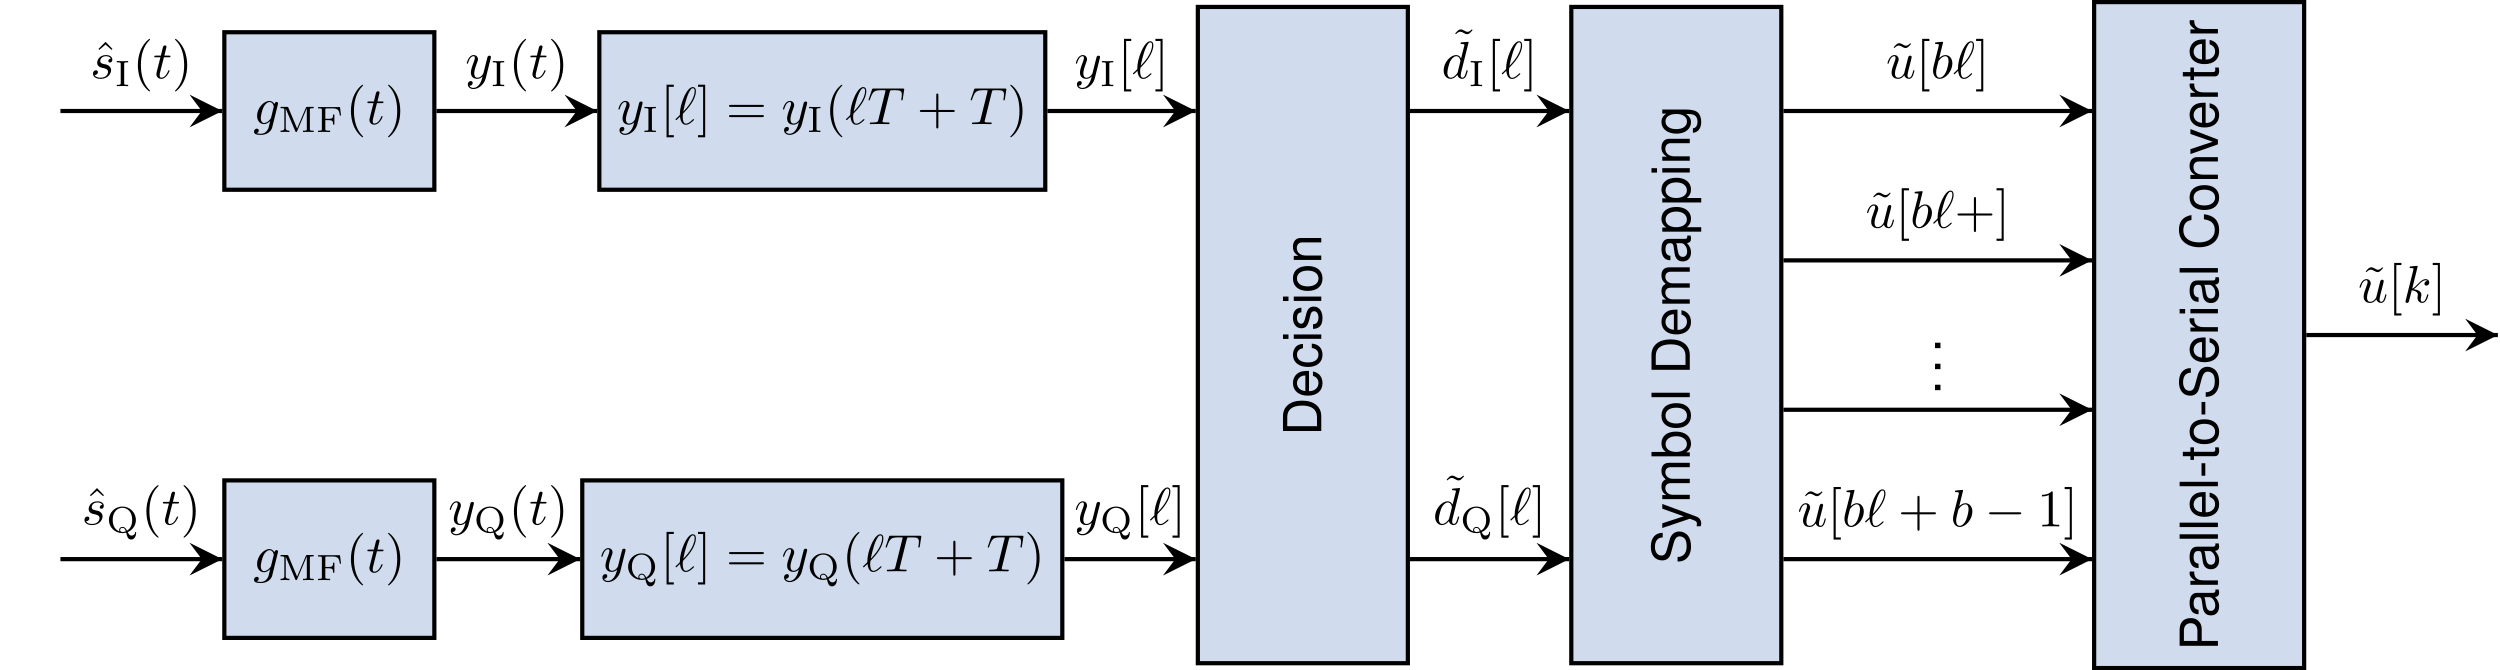 <?xml version="1.0" encoding="UTF-8"?>
<svg xmlns="http://www.w3.org/2000/svg" xmlns:xlink="http://www.w3.org/1999/xlink" width="474.404pt" height="127.167pt" viewBox="0 0 474.404 127.167" version="1.1">
<defs>
<g>
<symbol overflow="visible" id="glyph0-0">
<path style="stroke:none;" d=""/>
</symbol>
<symbol overflow="visible" id="glyph0-1">
<path style="stroke:none;" d="M -3.078 -1.828 L -3.078 -4.109 C -3.078 -4.688 -3.25 -5.141 -3.594 -5.516 C -4 -5.969 -4.469 -6.156 -5.141 -6.156 C -6.5 -6.156 -7.266 -5.344 -7.266 -3.906 L -7.266 -0.906 L 0 -0.906 L 0 -1.828 Z M -3.891 -1.828 L -6.453 -1.828 L -6.453 -3.766 C -6.453 -4.656 -5.969 -5.188 -5.172 -5.188 C -4.375 -5.188 -3.891 -4.656 -3.891 -3.766 Z M -3.891 -1.828 "/>
</symbol>
<symbol overflow="visible" id="glyph0-2">
<path style="stroke:none;" d="M -0.484 -5.328 C -0.469 -5.25 -0.469 -5.203 -0.469 -5.156 C -0.469 -4.859 -0.625 -4.703 -0.875 -4.703 L -3.953 -4.703 C -4.875 -4.703 -5.375 -4.031 -5.375 -2.734 C -5.375 -1.984 -5.156 -1.359 -4.766 -1 C -4.5 -0.766 -4.203 -0.672 -3.672 -0.641 L -3.672 -1.484 C -4.312 -1.562 -4.609 -1.938 -4.609 -2.719 C -4.609 -3.453 -4.328 -3.875 -3.828 -3.875 L -3.609 -3.875 C -3.266 -3.875 -3.109 -3.672 -3.031 -3.016 C -2.875 -1.828 -2.844 -1.656 -2.719 -1.328 C -2.469 -0.734 -2 -0.422 -1.312 -0.422 C -0.375 -0.422 0.234 -1.078 0.234 -2.141 C 0.234 -2.797 0 -3.312 -0.531 -3.906 C -0.016 -3.969 0.234 -4.234 0.234 -4.766 C 0.234 -4.938 0.203 -5.062 0.141 -5.328 Z M -1.641 -3.875 C -1.359 -3.875 -1.203 -3.797 -0.969 -3.547 C -0.656 -3.203 -0.5 -2.797 -0.5 -2.312 C -0.5 -1.672 -0.812 -1.281 -1.328 -1.281 C -1.891 -1.281 -2.156 -1.656 -2.297 -2.547 C -2.406 -3.422 -2.453 -3.594 -2.578 -3.875 Z M -1.641 -3.875 "/>
</symbol>
<symbol overflow="visible" id="glyph0-3">
<path style="stroke:none;" d="M -5.219 -0.688 L 0 -0.688 L 0 -1.531 L -2.719 -1.531 C -3.453 -1.531 -3.953 -1.719 -4.234 -2.109 C -4.422 -2.375 -4.484 -2.625 -4.5 -3.203 L -5.344 -3.203 C -5.359 -3.062 -5.375 -2.984 -5.375 -2.875 C -5.375 -2.344 -5.047 -1.938 -4.281 -1.453 L -5.219 -1.453 Z M -5.219 -0.688 "/>
</symbol>
<symbol overflow="visible" id="glyph0-4">
<path style="stroke:none;" d="M -7.266 -1.516 L -7.266 -0.672 L 0 -0.672 L 0 -1.516 Z M -7.266 -1.516 "/>
</symbol>
<symbol overflow="visible" id="glyph0-5">
<path style="stroke:none;" d="M -2.328 -5.109 C -3.125 -5.109 -3.609 -5.047 -4 -4.906 C -4.859 -4.562 -5.375 -3.766 -5.375 -2.797 C -5.375 -1.328 -4.25 -0.406 -2.547 -0.406 C -0.828 -0.406 0.234 -1.312 0.234 -2.766 C 0.234 -3.969 -0.453 -4.797 -1.578 -5 L -1.578 -4.172 C -0.891 -3.938 -0.531 -3.469 -0.531 -2.797 C -0.531 -2.266 -0.781 -1.828 -1.219 -1.547 C -1.516 -1.344 -1.812 -1.281 -2.328 -1.266 Z M -3.016 -1.281 C -3.984 -1.359 -4.609 -1.938 -4.609 -2.781 C -4.609 -3.594 -3.922 -4.234 -3.078 -4.234 C -3.047 -4.234 -3.031 -4.234 -3.016 -4.219 Z M -3.016 -1.281 "/>
</symbol>
<symbol overflow="visible" id="glyph0-6">
<path style="stroke:none;" d="M -3.109 -2.828 L -3.109 -0.453 L -2.391 -0.453 L -2.391 -2.828 Z M -3.109 -2.828 "/>
</symbol>
<symbol overflow="visible" id="glyph0-7">
<path style="stroke:none;" d="M -5.219 -2.531 L -5.219 -1.672 L -6.656 -1.672 L -6.656 -0.844 L -5.219 -0.844 L -5.219 -0.141 L -4.547 -0.141 L -4.547 -0.844 L -0.594 -0.844 C -0.062 -0.844 0.234 -1.203 0.234 -1.859 C 0.234 -2.047 0.203 -2.25 0.156 -2.531 L -0.531 -2.531 C -0.516 -2.422 -0.5 -2.297 -0.5 -2.141 C -0.5 -1.781 -0.594 -1.672 -0.969 -1.672 L -4.547 -1.672 L -4.547 -2.531 Z M -5.219 -2.531 "/>
</symbol>
<symbol overflow="visible" id="glyph0-8">
<path style="stroke:none;" d="M -5.375 -2.719 C -5.375 -1.25 -4.328 -0.359 -2.578 -0.359 C -0.812 -0.359 0.234 -1.234 0.234 -2.719 C 0.234 -4.188 -0.812 -5.078 -2.531 -5.078 C -4.344 -5.078 -5.375 -4.219 -5.375 -2.719 Z M -4.609 -2.719 C -4.609 -3.656 -3.844 -4.219 -2.547 -4.219 C -1.312 -4.219 -0.531 -3.641 -0.531 -2.719 C -0.531 -1.797 -1.312 -1.219 -2.578 -1.219 C -3.828 -1.219 -4.609 -1.797 -4.609 -2.719 Z M -4.609 -2.719 "/>
</symbol>
<symbol overflow="visible" id="glyph0-9">
<path style="stroke:none;" d="M -5.141 -5.938 C -6.562 -5.938 -7.391 -4.953 -7.391 -3.281 C -7.391 -1.688 -6.562 -0.703 -5.25 -0.703 C -4.359 -0.703 -3.812 -1.172 -3.562 -2.125 L -3.078 -3.922 C -2.844 -4.844 -2.469 -5.266 -1.906 -5.266 C -1.516 -5.266 -1.109 -5.047 -0.891 -4.75 C -0.703 -4.453 -0.594 -4 -0.594 -3.406 C -0.594 -2.625 -0.781 -2.078 -1.203 -1.734 C -1.516 -1.469 -1.859 -1.344 -2.312 -1.359 L -2.312 -0.484 C -1.641 -0.484 -1.203 -0.625 -0.812 -0.906 C -0.125 -1.406 0.234 -2.25 0.234 -3.344 C 0.234 -4.219 0.031 -4.922 -0.328 -5.391 C -0.719 -5.875 -1.359 -6.188 -2 -6.188 C -2.891 -6.188 -3.547 -5.625 -3.812 -4.641 L -4.312 -2.828 C -4.547 -1.938 -4.828 -1.625 -5.391 -1.625 C -6.125 -1.625 -6.609 -2.266 -6.609 -3.25 C -6.609 -4.406 -6.078 -5.047 -5.141 -5.062 Z M -5.141 -5.938 "/>
</symbol>
<symbol overflow="visible" id="glyph0-10">
<path style="stroke:none;" d="M -5.219 -1.5 L -5.219 -0.672 L 0 -0.672 L 0 -1.5 Z M -7.266 -1.5 L -7.266 -0.656 L -6.219 -0.656 L -6.219 -1.5 Z M -7.266 -1.5 "/>
</symbol>
<symbol overflow="visible" id="glyph0-11">
<path style="stroke:none;" d="M -5.016 -6.594 C -6.609 -6.312 -7.391 -5.391 -7.391 -3.797 C -7.391 -2.828 -7.078 -2.031 -6.484 -1.5 C -5.766 -0.844 -4.719 -0.484 -3.547 -0.484 C -2.359 -0.484 -1.328 -0.844 -0.625 -1.531 C -0.047 -2.094 0.234 -2.812 0.234 -3.766 C 0.234 -5.531 -0.734 -6.531 -2.656 -6.75 L -2.656 -5.797 C -2.156 -5.719 -1.812 -5.609 -1.531 -5.469 C -0.922 -5.156 -0.594 -4.547 -0.594 -3.766 C -0.594 -2.328 -1.75 -1.406 -3.562 -1.406 C -5.422 -1.406 -6.562 -2.281 -6.562 -3.688 C -6.562 -4.281 -6.391 -4.828 -6.109 -5.125 C -5.859 -5.391 -5.547 -5.547 -5.016 -5.656 Z M -5.016 -6.594 "/>
</symbol>
<symbol overflow="visible" id="glyph0-12">
<path style="stroke:none;" d="M -5.219 -0.703 L 0 -0.703 L 0 -1.531 L -2.875 -1.531 C -3.953 -1.531 -4.641 -2.094 -4.641 -2.953 C -4.641 -3.609 -4.25 -4.031 -3.625 -4.031 L 0 -4.031 L 0 -4.859 L -3.953 -4.859 C -4.812 -4.859 -5.375 -4.203 -5.375 -3.203 C -5.375 -2.422 -5.078 -1.922 -4.344 -1.469 L -5.219 -1.469 Z M -5.219 -0.703 "/>
</symbol>
<symbol overflow="visible" id="glyph0-13">
<path style="stroke:none;" d="M 0 -2.844 L -5.219 -4.844 L -5.219 -3.906 L -0.984 -2.438 L -5.219 -1.031 L -5.219 -0.094 L 0 -1.938 Z M 0 -2.844 "/>
</symbol>
<symbol overflow="visible" id="glyph0-14">
<path style="stroke:none;" d="M -5.219 -3.875 L -1.156 -2.422 L -5.219 -1.094 L -5.219 -0.203 L 0.016 -1.969 L 0.844 -1.641 C 1.219 -1.516 1.359 -1.328 1.359 -0.984 C 1.359 -0.859 1.328 -0.719 1.297 -0.531 L 2.047 -0.531 C 2.141 -0.703 2.172 -0.875 2.172 -1.094 C 2.172 -1.359 2.078 -1.656 1.922 -1.875 C 1.734 -2.141 1.516 -2.281 1.094 -2.438 L -5.219 -4.766 Z M -5.219 -3.875 "/>
</symbol>
<symbol overflow="visible" id="glyph0-15">
<path style="stroke:none;" d="M -5.219 -0.703 L 0 -0.703 L 0 -1.531 L -3.281 -1.531 C -4.031 -1.531 -4.641 -2.078 -4.641 -2.766 C -4.641 -3.375 -4.266 -3.734 -3.594 -3.734 L 0 -3.734 L 0 -4.562 L -3.281 -4.562 C -4.031 -4.562 -4.641 -5.109 -4.641 -5.797 C -4.641 -6.406 -4.25 -6.766 -3.594 -6.766 L 0 -6.766 L 0 -7.594 L -3.922 -7.594 C -4.859 -7.594 -5.375 -7.062 -5.375 -6.078 C -5.375 -5.391 -5.156 -4.969 -4.578 -4.469 C -5.141 -4.172 -5.375 -3.75 -5.375 -3.078 C -5.375 -2.375 -5.109 -1.906 -4.484 -1.469 L -5.219 -1.469 Z M -5.219 -0.703 "/>
</symbol>
<symbol overflow="visible" id="glyph0-16">
<path style="stroke:none;" d="M -7.266 -0.531 L 0 -0.531 L 0 -1.281 L -0.672 -1.281 C -0.062 -1.688 0.234 -2.219 0.234 -2.938 C 0.234 -4.312 -0.891 -5.219 -2.625 -5.219 C -4.328 -5.219 -5.375 -4.359 -5.375 -2.984 C -5.375 -2.266 -5.109 -1.75 -4.516 -1.359 L -7.266 -1.359 Z M -4.594 -2.828 C -4.594 -3.75 -3.781 -4.344 -2.547 -4.344 C -1.359 -4.344 -0.547 -3.734 -0.547 -2.828 C -0.547 -1.938 -1.344 -1.359 -2.578 -1.359 C -3.797 -1.359 -4.594 -1.938 -4.594 -2.828 Z M -4.594 -2.828 "/>
</symbol>
<symbol overflow="visible" id="glyph0-17">
<path style="stroke:none;" d="M 0 -0.891 L 0 -3.688 C 0 -5.516 -1.375 -6.656 -3.641 -6.656 C -5.891 -6.656 -7.266 -5.531 -7.266 -3.688 L -7.266 -0.891 Z M -0.812 -1.812 L -6.453 -1.812 L -6.453 -3.531 C -6.453 -4.969 -5.484 -5.719 -3.625 -5.719 C -1.797 -5.719 -0.812 -4.969 -0.812 -3.531 Z M -0.812 -1.812 "/>
</symbol>
<symbol overflow="visible" id="glyph0-18">
<path style="stroke:none;" d="M 2.172 -0.531 L 2.172 -1.375 L -0.547 -1.375 C -0.016 -1.812 0.234 -2.297 0.234 -2.984 C 0.234 -4.328 -0.859 -5.219 -2.516 -5.219 C -4.281 -5.219 -5.375 -4.359 -5.375 -2.969 C -5.375 -2.266 -5.047 -1.688 -4.438 -1.312 L -5.219 -1.312 L -5.219 -0.531 Z M -4.594 -2.828 C -4.594 -3.75 -3.781 -4.344 -2.547 -4.344 C -1.359 -4.344 -0.547 -3.734 -0.547 -2.828 C -0.547 -1.953 -1.344 -1.375 -2.578 -1.375 C -3.797 -1.375 -4.594 -1.953 -4.594 -2.828 Z M -4.594 -2.828 "/>
</symbol>
<symbol overflow="visible" id="glyph0-19">
<path style="stroke:none;" d="M -5.219 -4.109 L -4.469 -4.109 C -5.078 -3.688 -5.375 -3.188 -5.375 -2.516 C -5.375 -1.188 -4.219 -0.297 -2.516 -0.297 C -1.672 -0.297 -0.969 -0.516 -0.469 -0.953 C -0.031 -1.328 0.234 -1.891 0.234 -2.438 C 0.234 -3.094 -0.047 -3.562 -0.703 -4.031 L -0.438 -4.031 C 0.266 -4.031 0.703 -3.938 0.984 -3.734 C 1.297 -3.516 1.469 -3.078 1.469 -2.578 C 1.469 -2.188 1.375 -1.859 1.203 -1.625 C 1.047 -1.438 0.906 -1.359 0.594 -1.312 L 0.594 -0.453 C 1.578 -0.547 2.172 -1.312 2.172 -2.547 C 2.172 -3.312 1.922 -3.984 1.5 -4.328 C 1.031 -4.719 0.375 -4.875 -0.859 -4.875 L -5.219 -4.875 Z M -4.609 -2.609 C -4.609 -3.5 -3.844 -4.031 -2.547 -4.031 C -1.297 -4.031 -0.531 -3.484 -0.531 -2.609 C -0.531 -1.703 -1.312 -1.156 -2.578 -1.156 C -3.828 -1.156 -4.609 -1.719 -4.609 -2.609 Z M -4.609 -2.609 "/>
</symbol>
<symbol overflow="visible" id="glyph0-20">
<path style="stroke:none;" d="M -3.469 -4.688 C -3.984 -4.656 -4.312 -4.547 -4.594 -4.344 C -5.078 -3.984 -5.375 -3.359 -5.375 -2.625 C -5.375 -1.219 -4.25 -0.312 -2.516 -0.312 C -0.844 -0.312 0.234 -1.203 0.234 -2.625 C 0.234 -3.875 -0.516 -4.656 -1.797 -4.75 L -1.797 -3.922 C -0.953 -3.781 -0.531 -3.344 -0.531 -2.641 C -0.531 -1.719 -1.281 -1.172 -2.516 -1.172 C -3.828 -1.172 -4.609 -1.719 -4.609 -2.625 C -4.609 -3.312 -4.203 -3.766 -3.469 -3.859 Z M -3.469 -4.688 "/>
</symbol>
<symbol overflow="visible" id="glyph0-21">
<path style="stroke:none;" d="M -3.766 -4.359 C -4.797 -4.359 -5.375 -3.672 -5.375 -2.469 C -5.375 -1.25 -4.75 -0.469 -3.781 -0.469 C -2.953 -0.469 -2.578 -0.891 -2.266 -2.125 L -2.078 -2.906 C -1.938 -3.484 -1.734 -3.703 -1.359 -3.703 C -0.875 -3.703 -0.531 -3.219 -0.531 -2.5 C -0.531 -2.047 -0.672 -1.672 -0.891 -1.453 C -1.031 -1.328 -1.188 -1.266 -1.562 -1.219 L -1.562 -0.344 C -0.344 -0.375 0.234 -1.062 0.234 -2.422 C 0.234 -3.734 -0.422 -4.578 -1.422 -4.578 C -2.203 -4.578 -2.625 -4.141 -2.875 -3.094 L -3.078 -2.297 C -3.234 -1.625 -3.453 -1.328 -3.812 -1.328 C -4.297 -1.328 -4.609 -1.766 -4.609 -2.438 C -4.609 -3.109 -4.312 -3.469 -3.766 -3.484 Z M -3.766 -4.359 "/>
</symbol>
<symbol overflow="visible" id="glyph1-0">
<path style="stroke:none;" d=""/>
</symbol>
<symbol overflow="visible" id="glyph1-1">
<path style="stroke:none;" d="M 4.844 -3.797 C 4.891 -3.938 4.891 -3.953 4.891 -4.031 C 4.891 -4.203 4.75 -4.297 4.594 -4.297 C 4.5 -4.297 4.344 -4.234 4.25 -4.094 C 4.234 -4.031 4.141 -3.734 4.109 -3.547 C 4.031 -3.297 3.969 -3.016 3.906 -2.75 L 3.453 -0.953 C 3.422 -0.812 2.984 -0.109 2.328 -0.109 C 1.828 -0.109 1.719 -0.547 1.719 -0.922 C 1.719 -1.375 1.891 -2 2.219 -2.875 C 2.375 -3.281 2.422 -3.391 2.422 -3.594 C 2.422 -4.031 2.109 -4.406 1.609 -4.406 C 0.656 -4.406 0.297 -2.953 0.297 -2.875 C 0.297 -2.766 0.391 -2.766 0.406 -2.766 C 0.516 -2.766 0.516 -2.797 0.562 -2.953 C 0.844 -3.891 1.234 -4.188 1.578 -4.188 C 1.656 -4.188 1.828 -4.188 1.828 -3.875 C 1.828 -3.625 1.719 -3.359 1.656 -3.172 C 1.25 -2.109 1.078 -1.547 1.078 -1.078 C 1.078 -0.188 1.703 0.109 2.297 0.109 C 2.688 0.109 3.016 -0.062 3.297 -0.344 C 3.172 0.172 3.047 0.672 2.656 1.203 C 2.391 1.531 2.016 1.828 1.562 1.828 C 1.422 1.828 0.969 1.797 0.797 1.406 C 0.953 1.406 1.094 1.406 1.219 1.281 C 1.328 1.203 1.422 1.062 1.422 0.875 C 1.422 0.562 1.156 0.531 1.062 0.531 C 0.828 0.531 0.5 0.688 0.5 1.172 C 0.5 1.672 0.938 2.047 1.562 2.047 C 2.578 2.047 3.609 1.141 3.891 0.016 Z M 4.844 -3.797 "/>
</symbol>
<symbol overflow="visible" id="glyph1-2">
<path style="stroke:none;" d="M 0.156 -0.984 C 0.141 -0.953 0.109 -0.922 0.109 -0.891 C 0.109 -0.844 0.172 -0.75 0.234 -0.75 C 0.281 -0.75 0.312 -0.781 0.594 -1.062 C 0.672 -1.141 0.875 -1.328 0.953 -1.406 C 1.047 -0.625 1.328 0.125 2.062 0.125 C 2.469 0.125 2.812 -0.109 3.016 -0.266 C 3.156 -0.359 3.625 -0.75 3.625 -0.844 C 3.625 -0.875 3.594 -0.969 3.516 -0.969 C 3.484 -0.969 3.469 -0.953 3.375 -0.875 C 2.734 -0.25 2.375 -0.094 2.078 -0.094 C 1.641 -0.094 1.469 -0.625 1.469 -1.391 C 1.469 -1.453 1.5 -1.906 1.531 -1.969 C 1.547 -2 1.547 -2.016 1.75 -2.219 C 2.547 -3.016 3.969 -4.703 3.969 -6.25 C 3.969 -6.422 3.969 -7.031 3.375 -7.031 C 2.547 -7.031 1.812 -5.391 1.719 -5.156 C 1.234 -4.062 0.922 -2.906 0.922 -1.719 Z M 1.578 -2.375 C 1.594 -2.5 2.031 -4.703 2.594 -5.875 C 2.859 -6.406 3.078 -6.812 3.391 -6.812 C 3.734 -6.812 3.734 -6.453 3.734 -6.297 C 3.734 -4.625 2.047 -2.875 1.578 -2.375 Z M 1.578 -2.375 "/>
</symbol>
<symbol overflow="visible" id="glyph1-3">
<path style="stroke:none;" d="M 4.25 -6.047 C 4.328 -6.328 4.359 -6.391 4.484 -6.422 C 4.578 -6.438 4.906 -6.438 5.109 -6.438 C 6.125 -6.438 6.562 -6.406 6.562 -5.625 C 6.562 -5.469 6.531 -5.078 6.484 -4.828 C 6.484 -4.781 6.453 -4.672 6.453 -4.641 C 6.453 -4.578 6.484 -4.5 6.578 -4.5 C 6.688 -4.5 6.703 -4.578 6.734 -4.734 L 7 -6.469 C 7.016 -6.516 7.016 -6.609 7.016 -6.641 C 7.016 -6.75 6.922 -6.75 6.75 -6.75 L 1.219 -6.75 C 0.984 -6.75 0.969 -6.734 0.891 -6.547 L 0.297 -4.797 C 0.297 -4.781 0.234 -4.641 0.234 -4.609 C 0.234 -4.562 0.297 -4.5 0.359 -4.5 C 0.453 -4.5 0.469 -4.562 0.531 -4.719 C 1.062 -6.266 1.328 -6.438 2.797 -6.438 L 3.188 -6.438 C 3.469 -6.438 3.469 -6.406 3.469 -6.312 C 3.469 -6.266 3.438 -6.141 3.422 -6.109 L 2.094 -0.781 C 2 -0.422 1.969 -0.312 0.906 -0.312 C 0.547 -0.312 0.484 -0.312 0.484 -0.125 C 0.484 0 0.594 0 0.656 0 C 0.922 0 1.203 -0.016 1.469 -0.016 C 1.75 -0.016 2.047 -0.031 2.328 -0.031 C 2.609 -0.031 2.875 -0.016 3.156 -0.016 C 3.438 -0.016 3.734 0 4.016 0 C 4.109 0 4.234 0 4.234 -0.203 C 4.234 -0.312 4.156 -0.312 3.891 -0.312 C 3.656 -0.312 3.516 -0.312 3.266 -0.328 C 2.969 -0.359 2.891 -0.391 2.891 -0.547 C 2.891 -0.562 2.891 -0.609 2.938 -0.75 Z M 4.25 -6.047 "/>
</symbol>
<symbol overflow="visible" id="glyph1-4">
<path style="stroke:none;" d="M 4.688 -3.766 C 4.703 -3.812 4.719 -3.875 4.719 -3.938 C 4.719 -4.109 4.609 -4.203 4.438 -4.203 C 4.344 -4.203 4.062 -4.141 4.031 -3.781 C 3.844 -4.141 3.5 -4.406 3.094 -4.406 C 1.969 -4.406 0.734 -3.016 0.734 -1.578 C 0.734 -0.594 1.328 0 2.047 0 C 2.641 0 3.109 -0.469 3.203 -0.578 L 3.219 -0.562 C 3.016 0.312 2.891 0.734 2.891 0.75 C 2.844 0.844 2.516 1.828 1.453 1.828 C 1.266 1.828 0.938 1.812 0.656 1.719 C 0.953 1.641 1.062 1.375 1.062 1.203 C 1.062 1.047 0.953 0.859 0.688 0.859 C 0.469 0.859 0.156 1.031 0.156 1.438 C 0.156 1.844 0.516 2.047 1.469 2.047 C 2.719 2.047 3.438 1.266 3.594 0.672 Z M 3.406 -1.281 C 3.344 -1.016 3.109 -0.766 2.891 -0.578 C 2.688 -0.406 2.375 -0.219 2.078 -0.219 C 1.578 -0.219 1.438 -0.734 1.438 -1.141 C 1.438 -1.609 1.719 -2.797 2 -3.297 C 2.266 -3.781 2.688 -4.188 3.109 -4.188 C 3.766 -4.188 3.906 -3.375 3.906 -3.328 C 3.906 -3.281 3.891 -3.219 3.875 -3.188 Z M 3.406 -1.281 "/>
</symbol>
<symbol overflow="visible" id="glyph1-5">
<path style="stroke:none;" d="M 2.047 -3.984 L 2.984 -3.984 C 3.188 -3.984 3.297 -3.984 3.297 -4.188 C 3.297 -4.297 3.188 -4.297 3.016 -4.297 L 2.141 -4.297 C 2.5 -5.719 2.547 -5.906 2.547 -5.969 C 2.547 -6.141 2.422 -6.234 2.25 -6.234 C 2.219 -6.234 1.938 -6.234 1.859 -5.875 L 1.469 -4.297 L 0.531 -4.297 C 0.328 -4.297 0.234 -4.297 0.234 -4.109 C 0.234 -3.984 0.312 -3.984 0.516 -3.984 L 1.391 -3.984 C 0.672 -1.156 0.625 -0.984 0.625 -0.812 C 0.625 -0.266 1 0.109 1.547 0.109 C 2.562 0.109 3.125 -1.344 3.125 -1.422 C 3.125 -1.531 3.047 -1.531 3.016 -1.531 C 2.922 -1.531 2.906 -1.5 2.859 -1.391 C 2.438 -0.344 1.906 -0.109 1.562 -0.109 C 1.359 -0.109 1.25 -0.234 1.25 -0.562 C 1.25 -0.812 1.281 -0.875 1.312 -1.047 Z M 2.047 -3.984 "/>
</symbol>
<symbol overflow="visible" id="glyph1-6">
<path style="stroke:none;" d="M 3.891 -3.734 C 3.625 -3.719 3.422 -3.5 3.422 -3.281 C 3.422 -3.141 3.516 -2.984 3.734 -2.984 C 3.953 -2.984 4.188 -3.156 4.188 -3.547 C 4.188 -4 3.766 -4.406 3 -4.406 C 1.688 -4.406 1.312 -3.391 1.312 -2.953 C 1.312 -2.172 2.047 -2.031 2.344 -1.969 C 2.859 -1.859 3.375 -1.75 3.375 -1.203 C 3.375 -0.953 3.156 -0.109 1.953 -0.109 C 1.812 -0.109 1.047 -0.109 0.812 -0.641 C 1.203 -0.594 1.453 -0.891 1.453 -1.172 C 1.453 -1.391 1.281 -1.516 1.078 -1.516 C 0.812 -1.516 0.516 -1.312 0.516 -0.859 C 0.516 -0.297 1.094 0.109 1.938 0.109 C 3.562 0.109 3.953 -1.094 3.953 -1.547 C 3.953 -1.906 3.766 -2.156 3.641 -2.266 C 3.375 -2.547 3.078 -2.609 2.641 -2.688 C 2.281 -2.766 1.891 -2.844 1.891 -3.297 C 1.891 -3.578 2.125 -4.188 3 -4.188 C 3.25 -4.188 3.75 -4.109 3.891 -3.734 Z M 3.891 -3.734 "/>
</symbol>
<symbol overflow="visible" id="glyph1-7">
<path style="stroke:none;" d="M 5.141 -6.812 C 5.141 -6.812 5.141 -6.922 5.016 -6.922 C 4.859 -6.922 3.922 -6.828 3.75 -6.812 C 3.672 -6.797 3.609 -6.75 3.609 -6.625 C 3.609 -6.5 3.703 -6.5 3.844 -6.5 C 4.328 -6.5 4.344 -6.438 4.344 -6.328 L 4.312 -6.125 L 3.719 -3.766 C 3.531 -4.141 3.25 -4.406 2.797 -4.406 C 1.641 -4.406 0.406 -2.938 0.406 -1.484 C 0.406 -0.547 0.953 0.109 1.719 0.109 C 1.922 0.109 2.422 0.062 3.016 -0.641 C 3.094 -0.219 3.453 0.109 3.922 0.109 C 4.281 0.109 4.5 -0.125 4.672 -0.438 C 4.828 -0.797 4.969 -1.406 4.969 -1.422 C 4.969 -1.531 4.875 -1.531 4.844 -1.531 C 4.75 -1.531 4.734 -1.484 4.703 -1.344 C 4.531 -0.703 4.359 -0.109 3.953 -0.109 C 3.672 -0.109 3.656 -0.375 3.656 -0.562 C 3.656 -0.812 3.672 -0.875 3.703 -1.047 Z M 3.078 -1.188 C 3.016 -1 3.016 -0.984 2.875 -0.812 C 2.438 -0.266 2.031 -0.109 1.75 -0.109 C 1.25 -0.109 1.109 -0.656 1.109 -1.047 C 1.109 -1.547 1.422 -2.766 1.656 -3.234 C 1.969 -3.812 2.406 -4.188 2.812 -4.188 C 3.453 -4.188 3.594 -3.375 3.594 -3.312 C 3.594 -3.25 3.578 -3.188 3.562 -3.141 Z M 3.078 -1.188 "/>
</symbol>
<symbol overflow="visible" id="glyph1-8">
<path style="stroke:none;" d="M 3.484 -0.562 C 3.594 -0.156 3.953 0.109 4.375 0.109 C 4.719 0.109 4.953 -0.125 5.109 -0.438 C 5.281 -0.797 5.406 -1.406 5.406 -1.422 C 5.406 -1.531 5.328 -1.531 5.297 -1.531 C 5.188 -1.531 5.188 -1.484 5.156 -1.344 C 5.016 -0.781 4.828 -0.109 4.406 -0.109 C 4.203 -0.109 4.094 -0.234 4.094 -0.562 C 4.094 -0.781 4.219 -1.25 4.297 -1.609 L 4.578 -2.688 C 4.609 -2.828 4.703 -3.203 4.75 -3.359 C 4.797 -3.594 4.891 -3.969 4.891 -4.031 C 4.891 -4.203 4.75 -4.297 4.609 -4.297 C 4.562 -4.297 4.297 -4.281 4.219 -3.953 C 4.031 -3.219 3.594 -1.469 3.469 -0.953 C 3.453 -0.906 3.062 -0.109 2.328 -0.109 C 1.812 -0.109 1.719 -0.562 1.719 -0.922 C 1.719 -1.484 2 -2.266 2.25 -2.953 C 2.375 -3.266 2.422 -3.406 2.422 -3.594 C 2.422 -4.031 2.109 -4.406 1.609 -4.406 C 0.656 -4.406 0.297 -2.953 0.297 -2.875 C 0.297 -2.766 0.391 -2.766 0.406 -2.766 C 0.516 -2.766 0.516 -2.797 0.562 -2.953 C 0.812 -3.812 1.203 -4.188 1.578 -4.188 C 1.672 -4.188 1.828 -4.172 1.828 -3.859 C 1.828 -3.625 1.719 -3.328 1.656 -3.188 C 1.281 -2.188 1.078 -1.578 1.078 -1.094 C 1.078 -0.141 1.766 0.109 2.297 0.109 C 2.953 0.109 3.312 -0.344 3.484 -0.562 Z M 3.484 -0.562 "/>
</symbol>
<symbol overflow="visible" id="glyph1-9">
<path style="stroke:none;" d="M 2.375 -6.812 C 2.375 -6.812 2.375 -6.922 2.25 -6.922 C 2.031 -6.922 1.297 -6.844 1.031 -6.812 C 0.953 -6.812 0.844 -6.797 0.844 -6.625 C 0.844 -6.5 0.938 -6.5 1.094 -6.5 C 1.562 -6.5 1.578 -6.438 1.578 -6.328 C 1.578 -6.266 1.5 -5.922 1.453 -5.719 L 0.625 -2.469 C 0.516 -1.969 0.469 -1.797 0.469 -1.453 C 0.469 -0.516 1 0.109 1.734 0.109 C 2.906 0.109 4.141 -1.375 4.141 -2.812 C 4.141 -3.719 3.609 -4.406 2.812 -4.406 C 2.359 -4.406 1.938 -4.109 1.641 -3.812 Z M 1.453 -3.047 C 1.5 -3.266 1.5 -3.281 1.594 -3.391 C 2.078 -4.031 2.531 -4.188 2.797 -4.188 C 3.156 -4.188 3.422 -3.891 3.422 -3.25 C 3.422 -2.656 3.094 -1.516 2.906 -1.141 C 2.578 -0.469 2.125 -0.109 1.734 -0.109 C 1.391 -0.109 1.062 -0.375 1.062 -1.109 C 1.062 -1.312 1.062 -1.5 1.219 -2.125 Z M 1.453 -3.047 "/>
</symbol>
<symbol overflow="visible" id="glyph1-10">
<path style="stroke:none;" d="M 2.859 -6.812 C 2.859 -6.812 2.859 -6.922 2.734 -6.922 C 2.5 -6.922 1.781 -6.844 1.516 -6.812 C 1.438 -6.812 1.328 -6.797 1.328 -6.625 C 1.328 -6.5 1.422 -6.5 1.562 -6.5 C 2.047 -6.5 2.062 -6.438 2.062 -6.328 L 2.031 -6.125 L 0.594 -0.391 C 0.547 -0.25 0.547 -0.234 0.547 -0.172 C 0.547 0.062 0.75 0.109 0.844 0.109 C 0.969 0.109 1.109 0.016 1.172 -0.094 C 1.219 -0.188 1.672 -2.031 1.734 -2.281 C 2.078 -2.25 2.891 -2.094 2.891 -1.438 C 2.891 -1.359 2.891 -1.328 2.859 -1.219 C 2.844 -1.109 2.828 -0.984 2.828 -0.875 C 2.828 -0.297 3.219 0.109 3.734 0.109 C 4.031 0.109 4.312 -0.047 4.531 -0.422 C 4.781 -0.859 4.891 -1.406 4.891 -1.422 C 4.891 -1.531 4.797 -1.531 4.766 -1.531 C 4.672 -1.531 4.656 -1.484 4.625 -1.344 C 4.422 -0.625 4.203 -0.109 3.766 -0.109 C 3.562 -0.109 3.438 -0.219 3.438 -0.578 C 3.438 -0.75 3.484 -0.984 3.516 -1.141 C 3.562 -1.312 3.562 -1.344 3.562 -1.453 C 3.562 -2.094 2.938 -2.375 2.078 -2.5 C 2.391 -2.672 2.719 -2.984 2.938 -3.234 C 3.422 -3.766 3.875 -4.188 4.359 -4.188 C 4.422 -4.188 4.438 -4.188 4.453 -4.172 C 4.578 -4.156 4.578 -4.156 4.672 -4.094 C 4.688 -4.094 4.688 -4.078 4.703 -4.062 C 4.234 -4.031 4.141 -3.641 4.141 -3.516 C 4.141 -3.359 4.25 -3.172 4.516 -3.172 C 4.781 -3.172 5.062 -3.391 5.062 -3.781 C 5.062 -4.078 4.828 -4.406 4.391 -4.406 C 4.109 -4.406 3.656 -4.328 2.938 -3.531 C 2.594 -3.156 2.203 -2.75 1.828 -2.609 Z M 2.859 -6.812 "/>
</symbol>
<symbol overflow="visible" id="glyph2-0">
<path style="stroke:none;" d=""/>
</symbol>
<symbol overflow="visible" id="glyph2-1">
<path style="stroke:none;" d="M 1.766 -4.188 C 1.766 -4.422 1.766 -4.516 2.344 -4.516 L 2.516 -4.516 L 2.516 -4.766 C 2.469 -4.766 1.719 -4.734 1.438 -4.734 C 1.156 -4.734 0.391 -4.766 0.359 -4.766 L 0.359 -4.516 L 0.531 -4.516 C 1.109 -4.516 1.109 -4.422 1.109 -4.188 L 1.109 -0.578 C 1.109 -0.328 1.109 -0.25 0.531 -0.25 L 0.359 -0.25 L 0.359 0 C 0.406 0 1.156 -0.031 1.438 -0.031 C 1.719 -0.031 2.484 0 2.516 0 L 2.516 -0.25 L 2.344 -0.25 C 1.766 -0.25 1.766 -0.328 1.766 -0.578 Z M 1.766 -4.188 "/>
</symbol>
<symbol overflow="visible" id="glyph2-2">
<path style="stroke:none;" d="M 4.062 -0.062 C 4.938 -0.406 5.609 -1.297 5.609 -2.359 C 5.609 -3.75 4.469 -4.906 3.047 -4.906 C 1.625 -4.906 0.484 -3.75 0.484 -2.359 C 0.484 -0.984 1.625 0.141 3.047 0.141 C 3.141 0.141 3.422 0.141 3.766 0.047 C 3.922 0.734 4.062 1.359 4.719 1.359 C 5.453 1.359 5.656 0.484 5.656 0.062 C 5.656 0 5.656 -0.094 5.562 -0.094 C 5.484 -0.094 5.469 -0.016 5.469 0.031 C 5.422 0.453 5.047 0.609 4.781 0.609 C 4.406 0.609 4.234 0.328 4.062 -0.062 Z M 2.5 -0.188 C 1.875 -0.391 1.203 -1.031 1.203 -2.359 C 1.203 -4 2.188 -4.672 3.047 -4.672 C 3.906 -4.672 4.906 -4 4.906 -2.359 C 4.906 -1.125 4.328 -0.562 3.922 -0.328 C 3.75 -0.672 3.516 -1.047 3.062 -1.047 C 2.703 -1.047 2.422 -0.781 2.422 -0.453 C 2.422 -0.359 2.453 -0.266 2.5 -0.188 Z M 3.688 -0.203 C 3.578 -0.156 3.328 -0.078 3.047 -0.078 C 2.688 -0.078 2.609 -0.359 2.609 -0.469 C 2.609 -0.672 2.797 -0.859 3.062 -0.859 C 3.422 -0.859 3.578 -0.594 3.688 -0.203 Z M 3.688 -0.203 "/>
</symbol>
<symbol overflow="visible" id="glyph2-3">
<path style="stroke:none;" d="M 1.922 -4.609 C 1.859 -4.766 1.797 -4.766 1.656 -4.766 L 0.438 -4.766 L 0.438 -4.516 L 0.594 -4.516 C 1.141 -4.516 1.156 -4.438 1.156 -4.188 L 1.156 -0.75 C 1.156 -0.562 1.156 -0.25 0.438 -0.25 L 0.438 0 C 0.719 -0.016 1 -0.031 1.281 -0.031 C 1.562 -0.031 1.844 -0.016 2.125 0 L 2.125 -0.25 C 1.422 -0.25 1.422 -0.562 1.422 -0.75 L 1.422 -4.438 L 3.234 -0.156 C 3.266 -0.078 3.297 0 3.406 0 C 3.453 0 3.516 -0.016 3.578 -0.141 L 5.422 -4.5 L 5.422 -0.562 C 5.422 -0.328 5.406 -0.25 4.875 -0.25 L 4.703 -0.25 L 4.703 0 C 5.031 -0.016 5.422 -0.031 5.719 -0.031 C 6 -0.031 6.391 -0.016 6.719 0 L 6.719 -0.25 L 6.562 -0.25 C 6.016 -0.25 6 -0.328 6 -0.562 L 6 -4.188 C 6 -4.438 6.016 -4.516 6.562 -4.516 L 6.719 -4.516 L 6.719 -4.766 L 5.516 -4.766 C 5.375 -4.766 5.312 -4.766 5.25 -4.625 L 3.578 -0.672 Z M 1.922 -4.609 "/>
</symbol>
<symbol overflow="visible" id="glyph2-4">
<path style="stroke:none;" d="M 4.547 -4.734 L 0.391 -4.734 L 0.391 -4.484 L 0.562 -4.484 C 1.094 -4.484 1.109 -4.406 1.109 -4.172 L 1.109 -0.562 C 1.109 -0.328 1.094 -0.25 0.562 -0.25 L 0.391 -0.25 L 0.391 0 C 0.391 0 1.188 -0.031 1.453 -0.031 C 1.734 -0.031 2.562 0 2.672 0 L 2.672 -0.25 L 2.422 -0.25 C 1.766 -0.25 1.766 -0.344 1.766 -0.578 L 1.766 -2.25 L 2.453 -2.25 C 3.141 -2.25 3.234 -2.031 3.234 -1.422 L 3.484 -1.422 L 3.484 -3.312 L 3.234 -3.312 C 3.234 -2.703 3.141 -2.5 2.453 -2.5 L 1.766 -2.5 L 1.766 -4.203 C 1.766 -4.422 1.781 -4.484 2.109 -4.484 L 3.078 -4.484 C 4.203 -4.484 4.391 -4.109 4.516 -3.125 L 4.75 -3.125 Z M 4.547 -4.734 "/>
</symbol>
<symbol overflow="visible" id="glyph3-0">
<path style="stroke:none;" d=""/>
</symbol>
<symbol overflow="visible" id="glyph3-1">
<path style="stroke:none;" d="M 2.547 2.5 L 2.547 2.094 L 1.578 2.094 L 1.578 -7.078 L 2.547 -7.078 L 2.547 -7.484 L 1.172 -7.484 L 1.172 2.5 Z M 2.547 2.5 "/>
</symbol>
<symbol overflow="visible" id="glyph3-2">
<path style="stroke:none;" d="M 1.578 -7.484 L 0.219 -7.484 L 0.219 -7.078 L 1.188 -7.078 L 1.188 2.094 L 0.219 2.094 L 0.219 2.5 L 1.578 2.5 Z M 1.578 -7.484 "/>
</symbol>
<symbol overflow="visible" id="glyph3-3">
<path style="stroke:none;" d="M 6.844 -3.266 C 7 -3.266 7.188 -3.266 7.188 -3.453 C 7.188 -3.656 7 -3.656 6.859 -3.656 L 0.891 -3.656 C 0.75 -3.656 0.562 -3.656 0.562 -3.453 C 0.562 -3.266 0.75 -3.266 0.891 -3.266 Z M 6.859 -1.328 C 7 -1.328 7.188 -1.328 7.188 -1.531 C 7.188 -1.719 7 -1.719 6.844 -1.719 L 0.891 -1.719 C 0.75 -1.719 0.562 -1.719 0.562 -1.531 C 0.562 -1.328 0.75 -1.328 0.891 -1.328 Z M 6.859 -1.328 "/>
</symbol>
<symbol overflow="visible" id="glyph3-4">
<path style="stroke:none;" d="M 3.297 2.391 C 3.297 2.359 3.297 2.344 3.125 2.172 C 1.891 0.922 1.562 -0.969 1.562 -2.5 C 1.562 -4.234 1.938 -5.969 3.172 -7.203 C 3.297 -7.328 3.297 -7.344 3.297 -7.375 C 3.297 -7.453 3.266 -7.484 3.203 -7.484 C 3.094 -7.484 2.203 -6.797 1.609 -5.531 C 1.109 -4.438 0.984 -3.328 0.984 -2.5 C 0.984 -1.719 1.094 -0.516 1.641 0.625 C 2.25 1.844 3.094 2.5 3.203 2.5 C 3.266 2.5 3.297 2.469 3.297 2.391 Z M 3.297 2.391 "/>
</symbol>
<symbol overflow="visible" id="glyph3-5">
<path style="stroke:none;" d="M 4.078 -2.297 L 6.859 -2.297 C 7 -2.297 7.188 -2.297 7.188 -2.5 C 7.188 -2.688 7 -2.688 6.859 -2.688 L 4.078 -2.688 L 4.078 -5.484 C 4.078 -5.625 4.078 -5.812 3.875 -5.812 C 3.672 -5.812 3.672 -5.625 3.672 -5.484 L 3.672 -2.688 L 0.891 -2.688 C 0.75 -2.688 0.562 -2.688 0.562 -2.5 C 0.562 -2.297 0.75 -2.297 0.891 -2.297 L 3.672 -2.297 L 3.672 0.5 C 3.672 0.641 3.672 0.828 3.875 0.828 C 4.078 0.828 4.078 0.641 4.078 0.5 Z M 4.078 -2.297 "/>
</symbol>
<symbol overflow="visible" id="glyph3-6">
<path style="stroke:none;" d="M 2.875 -2.5 C 2.875 -3.266 2.766 -4.469 2.219 -5.609 C 1.625 -6.828 0.766 -7.484 0.672 -7.484 C 0.609 -7.484 0.562 -7.438 0.562 -7.375 C 0.562 -7.344 0.562 -7.328 0.75 -7.141 C 1.734 -6.156 2.297 -4.578 2.297 -2.5 C 2.297 -0.781 1.938 0.969 0.703 2.219 C 0.562 2.344 0.562 2.359 0.562 2.391 C 0.562 2.453 0.609 2.5 0.672 2.5 C 0.766 2.5 1.672 1.812 2.25 0.547 C 2.766 -0.547 2.875 -1.656 2.875 -2.5 Z M 2.875 -2.5 "/>
</symbol>
<symbol overflow="visible" id="glyph3-7">
<path style="stroke:none;" d="M 2.5 -6.922 L 1.156 -5.562 L 1.328 -5.391 L 2.5 -6.406 L 3.641 -5.391 L 3.812 -5.562 Z M 2.5 -6.922 "/>
</symbol>
<symbol overflow="visible" id="glyph3-8">
<path style="stroke:none;" d="M 4.141 -6.516 L 3.984 -6.656 C 3.984 -6.656 3.609 -6.188 3.172 -6.188 C 2.938 -6.188 2.688 -6.328 2.516 -6.438 C 2.25 -6.594 2.078 -6.656 1.906 -6.656 C 1.531 -6.656 1.328 -6.438 0.828 -5.875 L 0.984 -5.734 C 0.984 -5.734 1.359 -6.203 1.797 -6.203 C 2.031 -6.203 2.281 -6.062 2.453 -5.969 C 2.719 -5.797 2.906 -5.734 3.078 -5.734 C 3.453 -5.734 3.641 -5.953 4.141 -6.516 Z M 4.141 -6.516 "/>
</symbol>
<symbol overflow="visible" id="glyph3-9">
<path style="stroke:none;" d="M 2.938 -6.375 C 2.938 -6.625 2.938 -6.641 2.703 -6.641 C 2.078 -6 1.203 -6 0.891 -6 L 0.891 -5.688 C 1.094 -5.688 1.672 -5.688 2.188 -5.953 L 2.188 -0.781 C 2.188 -0.422 2.156 -0.312 1.266 -0.312 L 0.953 -0.312 L 0.953 0 C 1.297 -0.031 2.156 -0.031 2.562 -0.031 C 2.953 -0.031 3.828 -0.031 4.172 0 L 4.172 -0.312 L 3.859 -0.312 C 2.953 -0.312 2.938 -0.422 2.938 -0.781 Z M 2.938 -6.375 "/>
</symbol>
<symbol overflow="visible" id="glyph4-0">
<path style="stroke:none;" d=""/>
</symbol>
<symbol overflow="visible" id="glyph4-1">
<path style="stroke:none;" d="M 1.906 -1.031 L 0.875 -1.031 L 0.875 0 L 1.906 0 Z M 1.906 -1.031 "/>
</symbol>
<symbol overflow="visible" id="glyph5-0">
<path style="stroke:none;" d=""/>
</symbol>
<symbol overflow="visible" id="glyph5-1">
<path style="stroke:none;" d="M 6.562 -2.297 C 6.734 -2.297 6.922 -2.297 6.922 -2.5 C 6.922 -2.688 6.734 -2.688 6.562 -2.688 L 1.172 -2.688 C 1 -2.688 0.828 -2.688 0.828 -2.5 C 0.828 -2.297 1 -2.297 1.172 -2.297 Z M 6.562 -2.297 "/>
</symbol>
</g>
<clipPath id="clip1">
  <path d="M 396 0 L 438 0 L 438 127.168 L 396 127.168 Z M 396 0 "/>
</clipPath>
<clipPath id="clip2">
  <path d="M 437 63 L 474.402 63 L 474.402 64 L 437 64 Z M 437 63 "/>
</clipPath>
<clipPath id="clip3">
  <path d="M 467 60 L 474.402 60 L 474.402 67 L 467 67 Z M 467 60 "/>
</clipPath>
</defs>
<g id="surface1">
<path style=" stroke:none;fill-rule:nonzero;fill:rgb(81.339%,86.04%,92.619%);fill-opacity:1;" d="M 397.387 126.77 L 437.238 126.77 L 437.238 0.398 L 397.387 0.398 Z M 397.387 126.77 "/>
<g clip-path="url(#clip1)" clip-rule="nonzero">
<path style="fill:none;stroke-width:0.797;stroke-linecap:butt;stroke-linejoin:miter;stroke:rgb(0%,0%,0%);stroke-opacity:1;stroke-miterlimit:10;" d="M -76.618 -63.187 L -36.767 -63.187 L -36.767 63.185 L -76.618 63.185 Z M -76.618 -63.187 " transform="matrix(1,0,0,-1,474.005,63.583)"/>
</g>
<g style="fill:rgb(0%,0%,0%);fill-opacity:1;">
  <use xlink:href="#glyph0-1" x="420.874" y="123.448"/>
</g>
<g style="fill:rgb(0%,0%,0%);fill-opacity:1;">
  <use xlink:href="#glyph0-2" x="420.874" y="117.201"/>
  <use xlink:href="#glyph0-3" x="420.874" y="111.662"/>
</g>
<g style="fill:rgb(0%,0%,0%);fill-opacity:1;">
  <use xlink:href="#glyph0-2" x="420.874" y="108.444"/>
  <use xlink:href="#glyph0-4" x="420.874" y="102.905"/>
  <use xlink:href="#glyph0-4" x="420.874" y="100.693"/>
  <use xlink:href="#glyph0-5" x="420.874" y="98.482"/>
  <use xlink:href="#glyph0-4" x="420.874" y="92.943"/>
  <use xlink:href="#glyph0-6" x="420.874" y="90.731"/>
  <use xlink:href="#glyph0-7" x="420.874" y="87.413"/>
  <use xlink:href="#glyph0-8" x="420.874" y="84.644"/>
  <use xlink:href="#glyph0-6" x="420.874" y="79.104"/>
  <use xlink:href="#glyph0-9" x="420.874" y="75.787"/>
  <use xlink:href="#glyph0-5" x="420.874" y="69.142"/>
  <use xlink:href="#glyph0-3" x="420.874" y="63.603"/>
</g>
<g style="fill:rgb(0%,0%,0%);fill-opacity:1;">
  <use xlink:href="#glyph0-10" x="420.874" y="60.136"/>
  <use xlink:href="#glyph0-2" x="420.874" y="57.924"/>
  <use xlink:href="#glyph0-4" x="420.874" y="52.385"/>
</g>
<g style="fill:rgb(0%,0%,0%);fill-opacity:1;">
  <use xlink:href="#glyph0-11" x="420.874" y="47.403"/>
  <use xlink:href="#glyph0-8" x="420.874" y="40.21"/>
  <use xlink:href="#glyph0-12" x="420.874" y="34.671"/>
</g>
<g style="fill:rgb(0%,0%,0%);fill-opacity:1;">
  <use xlink:href="#glyph0-13" x="420.874" y="29.331"/>
</g>
<g style="fill:rgb(0%,0%,0%);fill-opacity:1;">
  <use xlink:href="#glyph0-5" x="420.874" y="24.599"/>
  <use xlink:href="#glyph0-3" x="420.874" y="19.06"/>
</g>
<g style="fill:rgb(0%,0%,0%);fill-opacity:1;">
  <use xlink:href="#glyph0-7" x="420.874" y="15.344"/>
  <use xlink:href="#glyph0-5" x="420.874" y="12.574"/>
  <use xlink:href="#glyph0-3" x="420.874" y="7.035"/>
</g>
<path style="fill-rule:nonzero;fill:rgb(81.339%,86.04%,92.619%);fill-opacity:1;stroke-width:0.797;stroke-linecap:butt;stroke-linejoin:miter;stroke:rgb(0%,0%,0%);stroke-opacity:1;stroke-miterlimit:10;" d="M -175.833 -62.269 L -135.982 -62.269 L -135.982 62.267 L -175.833 62.267 Z M -175.833 -62.269 " transform="matrix(1,0,0,-1,474.005,63.583)"/>
<g style="fill:rgb(0%,0%,0%);fill-opacity:1;">
  <use xlink:href="#glyph0-9" x="320.655" y="107.045"/>
  <use xlink:href="#glyph0-14" x="320.655" y="100.4"/>
  <use xlink:href="#glyph0-15" x="320.655" y="95.419"/>
  <use xlink:href="#glyph0-16" x="320.655" y="87.12"/>
  <use xlink:href="#glyph0-8" x="320.655" y="81.581"/>
  <use xlink:href="#glyph0-4" x="320.655" y="76.041"/>
</g>
<g style="fill:rgb(0%,0%,0%);fill-opacity:1;">
  <use xlink:href="#glyph0-17" x="320.655" y="71.06"/>
  <use xlink:href="#glyph0-5" x="320.655" y="63.867"/>
  <use xlink:href="#glyph0-15" x="320.655" y="58.328"/>
  <use xlink:href="#glyph0-2" x="320.655" y="50.029"/>
  <use xlink:href="#glyph0-18" x="320.655" y="44.49"/>
  <use xlink:href="#glyph0-18" x="320.655" y="38.951"/>
  <use xlink:href="#glyph0-10" x="320.655" y="33.411"/>
  <use xlink:href="#glyph0-12" x="320.655" y="31.2"/>
  <use xlink:href="#glyph0-19" x="320.655" y="25.661"/>
</g>
<path style="fill-rule:nonzero;fill:rgb(81.339%,86.04%,92.619%);fill-opacity:1;stroke-width:0.797;stroke-linecap:butt;stroke-linejoin:miter;stroke:rgb(0%,0%,0%);stroke-opacity:1;stroke-miterlimit:10;" d="M -246.7 -62.269 L -206.849 -62.269 L -206.849 62.267 L -246.7 62.267 Z M -246.7 -62.269 " transform="matrix(1,0,0,-1,474.005,63.583)"/>
<g style="fill:rgb(0%,0%,0%);fill-opacity:1;">
  <use xlink:href="#glyph0-17" x="250.725" y="82.682"/>
  <use xlink:href="#glyph0-5" x="250.725" y="75.489"/>
  <use xlink:href="#glyph0-20" x="250.725" y="69.95"/>
  <use xlink:href="#glyph0-10" x="250.725" y="64.968"/>
  <use xlink:href="#glyph0-21" x="250.725" y="62.757"/>
  <use xlink:href="#glyph0-10" x="250.725" y="57.776"/>
  <use xlink:href="#glyph0-8" x="250.725" y="55.564"/>
  <use xlink:href="#glyph0-12" x="250.725" y="50.025"/>
</g>
<path style="fill-rule:nonzero;fill:rgb(81.339%,86.04%,92.619%);fill-opacity:1;stroke-width:0.797;stroke-linecap:butt;stroke-linejoin:miter;stroke:rgb(0%,0%,0%);stroke-opacity:1;stroke-miterlimit:10;" d="M -360.275 27.575 L -275.653 27.575 L -275.653 57.466 L -360.275 57.466 Z M -360.275 27.575 " transform="matrix(1,0,0,-1,474.005,63.583)"/>
<g style="fill:rgb(0%,0%,0%);fill-opacity:1;">
  <use xlink:href="#glyph1-1" x="117.054" y="23.554"/>
</g>
<g style="fill:rgb(0%,0%,0%);fill-opacity:1;">
  <use xlink:href="#glyph2-1" x="121.939" y="25.049"/>
</g>
<g style="fill:rgb(0%,0%,0%);fill-opacity:1;">
  <use xlink:href="#glyph3-1" x="125.315" y="23.554"/>
</g>
<g style="fill:rgb(0%,0%,0%);fill-opacity:1;">
  <use xlink:href="#glyph1-2" x="128.082" y="23.554"/>
</g>
<g style="fill:rgb(0%,0%,0%);fill-opacity:1;">
  <use xlink:href="#glyph3-2" x="132.234" y="23.554"/>
</g>
<g style="fill:rgb(0%,0%,0%);fill-opacity:1;">
  <use xlink:href="#glyph3-3" x="137.771" y="23.554"/>
</g>
<g style="fill:rgb(0%,0%,0%);fill-opacity:1;">
  <use xlink:href="#glyph1-1" x="148.284" y="23.554"/>
</g>
<g style="fill:rgb(0%,0%,0%);fill-opacity:1;">
  <use xlink:href="#glyph2-1" x="153.169" y="25.049"/>
</g>
<g style="fill:rgb(0%,0%,0%);fill-opacity:1;">
  <use xlink:href="#glyph3-4" x="156.545" y="23.554"/>
</g>
<g style="fill:rgb(0%,0%,0%);fill-opacity:1;">
  <use xlink:href="#glyph1-2" x="160.42" y="23.554"/>
  <use xlink:href="#glyph1-3" x="164.571" y="23.554"/>
</g>
<g style="fill:rgb(0%,0%,0%);fill-opacity:1;">
  <use xlink:href="#glyph3-5" x="173.99" y="23.554"/>
</g>
<g style="fill:rgb(0%,0%,0%);fill-opacity:1;">
  <use xlink:href="#glyph1-3" x="183.953" y="23.554"/>
</g>
<g style="fill:rgb(0%,0%,0%);fill-opacity:1;">
  <use xlink:href="#glyph3-6" x="191.158" y="23.554"/>
</g>
<path style="fill-rule:nonzero;fill:rgb(81.339%,86.04%,92.619%);fill-opacity:1;stroke-width:0.797;stroke-linecap:butt;stroke-linejoin:miter;stroke:rgb(0%,0%,0%);stroke-opacity:1;stroke-miterlimit:10;" d="M -363.513 -57.464 L -272.419 -57.464 L -272.419 -27.577 L -363.513 -27.577 Z M -363.513 -57.464 " transform="matrix(1,0,0,-1,474.005,63.583)"/>
<g style="fill:rgb(0%,0%,0%);fill-opacity:1;">
  <use xlink:href="#glyph1-1" x="113.816" y="108.414"/>
</g>
<g style="fill:rgb(0%,0%,0%);fill-opacity:1;">
  <use xlink:href="#glyph2-2" x="118.701" y="109.908"/>
</g>
<g style="fill:rgb(0%,0%,0%);fill-opacity:1;">
  <use xlink:href="#glyph3-1" x="125.315" y="108.414"/>
</g>
<g style="fill:rgb(0%,0%,0%);fill-opacity:1;">
  <use xlink:href="#glyph1-2" x="128.082" y="108.414"/>
</g>
<g style="fill:rgb(0%,0%,0%);fill-opacity:1;">
  <use xlink:href="#glyph3-2" x="132.234" y="108.414"/>
</g>
<g style="fill:rgb(0%,0%,0%);fill-opacity:1;">
  <use xlink:href="#glyph3-3" x="137.771" y="108.414"/>
</g>
<g style="fill:rgb(0%,0%,0%);fill-opacity:1;">
  <use xlink:href="#glyph1-1" x="148.284" y="108.414"/>
</g>
<g style="fill:rgb(0%,0%,0%);fill-opacity:1;">
  <use xlink:href="#glyph2-2" x="153.169" y="109.908"/>
</g>
<g style="fill:rgb(0%,0%,0%);fill-opacity:1;">
  <use xlink:href="#glyph3-4" x="159.783" y="108.414"/>
</g>
<g style="fill:rgb(0%,0%,0%);fill-opacity:1;">
  <use xlink:href="#glyph1-2" x="163.657" y="108.414"/>
  <use xlink:href="#glyph1-3" x="167.808" y="108.414"/>
</g>
<g style="fill:rgb(0%,0%,0%);fill-opacity:1;">
  <use xlink:href="#glyph3-5" x="177.228" y="108.414"/>
</g>
<g style="fill:rgb(0%,0%,0%);fill-opacity:1;">
  <use xlink:href="#glyph1-3" x="187.191" y="108.414"/>
</g>
<g style="fill:rgb(0%,0%,0%);fill-opacity:1;">
  <use xlink:href="#glyph3-6" x="194.396" y="108.414"/>
</g>
<path style="fill-rule:nonzero;fill:rgb(81.339%,86.04%,92.619%);fill-opacity:1;stroke-width:0.797;stroke-linecap:butt;stroke-linejoin:miter;stroke:rgb(0%,0%,0%);stroke-opacity:1;stroke-miterlimit:10;" d="M -431.435 27.575 L -391.583 27.575 L -391.583 57.466 L -431.435 57.466 Z M -431.435 27.575 " transform="matrix(1,0,0,-1,474.005,63.583)"/>
<g style="fill:rgb(0%,0%,0%);fill-opacity:1;">
  <use xlink:href="#glyph1-4" x="48.048" y="23.554"/>
</g>
<g style="fill:rgb(0%,0%,0%);fill-opacity:1;">
  <use xlink:href="#glyph2-3" x="52.8" y="25.049"/>
  <use xlink:href="#glyph2-4" x="59.968" y="25.049"/>
</g>
<g style="fill:rgb(0%,0%,0%);fill-opacity:1;">
  <use xlink:href="#glyph3-4" x="65.606" y="23.554"/>
</g>
<g style="fill:rgb(0%,0%,0%);fill-opacity:1;">
  <use xlink:href="#glyph1-5" x="69.48" y="23.554"/>
</g>
<g style="fill:rgb(0%,0%,0%);fill-opacity:1;">
  <use xlink:href="#glyph3-6" x="73.078" y="23.554"/>
</g>
<path style="fill-rule:nonzero;fill:rgb(81.339%,86.04%,92.619%);fill-opacity:1;stroke-width:0.797;stroke-linecap:butt;stroke-linejoin:miter;stroke:rgb(0%,0%,0%);stroke-opacity:1;stroke-miterlimit:10;" d="M -431.435 -57.464 L -391.583 -57.464 L -391.583 -27.577 L -431.435 -27.577 Z M -431.435 -57.464 " transform="matrix(1,0,0,-1,474.005,63.583)"/>
<g style="fill:rgb(0%,0%,0%);fill-opacity:1;">
  <use xlink:href="#glyph1-4" x="48.048" y="108.594"/>
</g>
<g style="fill:rgb(0%,0%,0%);fill-opacity:1;">
  <use xlink:href="#glyph2-3" x="52.8" y="110.088"/>
  <use xlink:href="#glyph2-4" x="59.968" y="110.088"/>
</g>
<g style="fill:rgb(0%,0%,0%);fill-opacity:1;">
  <use xlink:href="#glyph3-4" x="65.606" y="108.594"/>
</g>
<g style="fill:rgb(0%,0%,0%);fill-opacity:1;">
  <use xlink:href="#glyph1-5" x="69.48" y="108.594"/>
</g>
<g style="fill:rgb(0%,0%,0%);fill-opacity:1;">
  <use xlink:href="#glyph3-6" x="73.078" y="108.594"/>
</g>
<path style="fill:none;stroke-width:0.797;stroke-linecap:butt;stroke-linejoin:miter;stroke:rgb(0%,0%,0%);stroke-opacity:1;stroke-miterlimit:10;" d="M -462.536 42.52 L -431.833 42.52 " transform="matrix(1,0,0,-1,474.005,63.583)"/>
<path style=" stroke:none;fill-rule:nonzero;fill:rgb(0%,0%,0%);fill-opacity:1;" d="M 42.172 21.062 L 35.953 17.953 L 38.285 21.062 L 35.953 24.172 "/>
<g style="fill:rgb(0%,0%,0%);fill-opacity:1;">
  <use xlink:href="#glyph3-7" x="17.528" y="14.854"/>
</g>
<g style="fill:rgb(0%,0%,0%);fill-opacity:1;">
  <use xlink:href="#glyph1-6" x="17.13" y="14.854"/>
</g>
<g style="fill:rgb(0%,0%,0%);fill-opacity:1;">
  <use xlink:href="#glyph2-1" x="21.8" y="16.348"/>
</g>
<g style="fill:rgb(0%,0%,0%);fill-opacity:1;">
  <use xlink:href="#glyph3-4" x="25.176" y="14.854"/>
</g>
<g style="fill:rgb(0%,0%,0%);fill-opacity:1;">
  <use xlink:href="#glyph1-5" x="29.051" y="14.854"/>
</g>
<g style="fill:rgb(0%,0%,0%);fill-opacity:1;">
  <use xlink:href="#glyph3-6" x="32.648" y="14.854"/>
</g>
<path style="fill:none;stroke-width:0.797;stroke-linecap:butt;stroke-linejoin:miter;stroke:rgb(0%,0%,0%);stroke-opacity:1;stroke-miterlimit:10;" d="M -462.536 -42.519 L -431.833 -42.519 " transform="matrix(1,0,0,-1,474.005,63.583)"/>
<path style=" stroke:none;fill-rule:nonzero;fill:rgb(0%,0%,0%);fill-opacity:1;" d="M 42.172 106.102 L 35.953 102.996 L 38.285 106.102 L 35.953 109.211 "/>
<g style="fill:rgb(0%,0%,0%);fill-opacity:1;">
  <use xlink:href="#glyph3-7" x="15.909" y="99.534"/>
</g>
<g style="fill:rgb(0%,0%,0%);fill-opacity:1;">
  <use xlink:href="#glyph1-6" x="15.511" y="99.534"/>
</g>
<g style="fill:rgb(0%,0%,0%);fill-opacity:1;">
  <use xlink:href="#glyph2-2" x="20.181" y="101.028"/>
</g>
<g style="fill:rgb(0%,0%,0%);fill-opacity:1;">
  <use xlink:href="#glyph3-4" x="26.795" y="99.534"/>
</g>
<g style="fill:rgb(0%,0%,0%);fill-opacity:1;">
  <use xlink:href="#glyph1-5" x="30.67" y="99.534"/>
</g>
<g style="fill:rgb(0%,0%,0%);fill-opacity:1;">
  <use xlink:href="#glyph3-6" x="34.267" y="99.534"/>
</g>
<path style="fill:none;stroke-width:0.797;stroke-linecap:butt;stroke-linejoin:miter;stroke:rgb(0%,0%,0%);stroke-opacity:1;stroke-miterlimit:10;" d="M -391.185 42.52 L -360.673 42.52 " transform="matrix(1,0,0,-1,474.005,63.583)"/>
<path style=" stroke:none;fill-rule:nonzero;fill:rgb(0%,0%,0%);fill-opacity:1;" d="M 113.332 21.062 L 107.113 17.953 L 109.445 21.062 L 107.113 24.172 "/>
<g style="fill:rgb(0%,0%,0%);fill-opacity:1;">
  <use xlink:href="#glyph1-1" x="88.276" y="14.854"/>
</g>
<g style="fill:rgb(0%,0%,0%);fill-opacity:1;">
  <use xlink:href="#glyph2-1" x="93.161" y="16.348"/>
</g>
<g style="fill:rgb(0%,0%,0%);fill-opacity:1;">
  <use xlink:href="#glyph3-4" x="96.537" y="14.854"/>
</g>
<g style="fill:rgb(0%,0%,0%);fill-opacity:1;">
  <use xlink:href="#glyph1-5" x="100.411" y="14.854"/>
</g>
<g style="fill:rgb(0%,0%,0%);fill-opacity:1;">
  <use xlink:href="#glyph3-6" x="104.009" y="14.854"/>
</g>
<path style="fill:none;stroke-width:0.797;stroke-linecap:butt;stroke-linejoin:miter;stroke:rgb(0%,0%,0%);stroke-opacity:1;stroke-miterlimit:10;" d="M -391.185 -42.519 L -363.911 -42.519 " transform="matrix(1,0,0,-1,474.005,63.583)"/>
<path style=" stroke:none;fill-rule:nonzero;fill:rgb(0%,0%,0%);fill-opacity:1;" d="M 110.094 106.102 L 103.875 102.996 L 106.207 106.102 L 103.875 109.211 "/>
<g style="fill:rgb(0%,0%,0%);fill-opacity:1;">
  <use xlink:href="#glyph1-1" x="85.038" y="99.534"/>
</g>
<g style="fill:rgb(0%,0%,0%);fill-opacity:1;">
  <use xlink:href="#glyph2-2" x="89.923" y="101.028"/>
</g>
<g style="fill:rgb(0%,0%,0%);fill-opacity:1;">
  <use xlink:href="#glyph3-4" x="96.537" y="99.534"/>
</g>
<g style="fill:rgb(0%,0%,0%);fill-opacity:1;">
  <use xlink:href="#glyph1-5" x="100.411" y="99.534"/>
</g>
<g style="fill:rgb(0%,0%,0%);fill-opacity:1;">
  <use xlink:href="#glyph3-6" x="104.009" y="99.534"/>
</g>
<path style="fill:none;stroke-width:0.797;stroke-linecap:butt;stroke-linejoin:miter;stroke:rgb(0%,0%,0%);stroke-opacity:1;stroke-miterlimit:10;" d="M -275.255 42.52 L -247.099 42.52 " transform="matrix(1,0,0,-1,474.005,63.583)"/>
<path style=" stroke:none;fill-rule:nonzero;fill:rgb(0%,0%,0%);fill-opacity:1;" d="M 226.906 21.062 L 220.691 17.953 L 223.02 21.062 L 220.691 24.172 "/>
<g style="fill:rgb(0%,0%,0%);fill-opacity:1;">
  <use xlink:href="#glyph1-1" x="203.857" y="14.854"/>
</g>
<g style="fill:rgb(0%,0%,0%);fill-opacity:1;">
  <use xlink:href="#glyph2-1" x="208.742" y="16.348"/>
</g>
<g style="fill:rgb(0%,0%,0%);fill-opacity:1;">
  <use xlink:href="#glyph3-1" x="212.118" y="14.854"/>
</g>
<g style="fill:rgb(0%,0%,0%);fill-opacity:1;">
  <use xlink:href="#glyph1-2" x="214.885" y="14.854"/>
</g>
<g style="fill:rgb(0%,0%,0%);fill-opacity:1;">
  <use xlink:href="#glyph3-2" x="219.037" y="14.854"/>
</g>
<path style="fill:none;stroke-width:0.797;stroke-linecap:butt;stroke-linejoin:miter;stroke:rgb(0%,0%,0%);stroke-opacity:1;stroke-miterlimit:10;" d="M -272.021 -42.519 L -247.099 -42.519 " transform="matrix(1,0,0,-1,474.005,63.583)"/>
<path style=" stroke:none;fill-rule:nonzero;fill:rgb(0%,0%,0%);fill-opacity:1;" d="M 226.906 106.102 L 220.691 102.996 L 223.02 106.102 L 220.691 109.211 "/>
<g style="fill:rgb(0%,0%,0%);fill-opacity:1;">
  <use xlink:href="#glyph1-1" x="203.857" y="99.534"/>
</g>
<g style="fill:rgb(0%,0%,0%);fill-opacity:1;">
  <use xlink:href="#glyph2-2" x="208.742" y="101.028"/>
</g>
<g style="fill:rgb(0%,0%,0%);fill-opacity:1;">
  <use xlink:href="#glyph3-1" x="215.356" y="99.534"/>
</g>
<g style="fill:rgb(0%,0%,0%);fill-opacity:1;">
  <use xlink:href="#glyph1-2" x="218.123" y="99.534"/>
</g>
<g style="fill:rgb(0%,0%,0%);fill-opacity:1;">
  <use xlink:href="#glyph3-2" x="222.274" y="99.534"/>
</g>
<path style="fill:none;stroke-width:0.797;stroke-linecap:butt;stroke-linejoin:miter;stroke:rgb(0%,0%,0%);stroke-opacity:1;stroke-miterlimit:10;" d="M -206.45 42.52 L -176.232 42.52 " transform="matrix(1,0,0,-1,474.005,63.583)"/>
<path style=" stroke:none;fill-rule:nonzero;fill:rgb(0%,0%,0%);fill-opacity:1;" d="M 297.773 21.062 L 291.559 17.953 L 293.887 21.062 L 291.559 24.172 "/>
<g style="fill:rgb(0%,0%,0%);fill-opacity:1;">
  <use xlink:href="#glyph3-8" x="275.305" y="12.225"/>
</g>
<g style="fill:rgb(0%,0%,0%);fill-opacity:1;">
  <use xlink:href="#glyph1-7" x="273.543" y="14.854"/>
</g>
<g style="fill:rgb(0%,0%,0%);fill-opacity:1;">
  <use xlink:href="#glyph2-1" x="278.728" y="16.348"/>
</g>
<g style="fill:rgb(0%,0%,0%);fill-opacity:1;">
  <use xlink:href="#glyph3-1" x="282.104" y="14.854"/>
</g>
<g style="fill:rgb(0%,0%,0%);fill-opacity:1;">
  <use xlink:href="#glyph1-2" x="284.872" y="14.854"/>
</g>
<g style="fill:rgb(0%,0%,0%);fill-opacity:1;">
  <use xlink:href="#glyph3-2" x="289.023" y="14.854"/>
</g>
<path style="fill:none;stroke-width:0.797;stroke-linecap:butt;stroke-linejoin:miter;stroke:rgb(0%,0%,0%);stroke-opacity:1;stroke-miterlimit:10;" d="M -206.45 -42.519 L -176.232 -42.519 " transform="matrix(1,0,0,-1,474.005,63.583)"/>
<path style=" stroke:none;fill-rule:nonzero;fill:rgb(0%,0%,0%);fill-opacity:1;" d="M 297.773 106.102 L 291.559 102.996 L 293.887 106.102 L 291.559 109.211 "/>
<g style="fill:rgb(0%,0%,0%);fill-opacity:1;">
  <use xlink:href="#glyph3-8" x="273.686" y="96.904"/>
</g>
<g style="fill:rgb(0%,0%,0%);fill-opacity:1;">
  <use xlink:href="#glyph1-7" x="271.924" y="99.534"/>
</g>
<g style="fill:rgb(0%,0%,0%);fill-opacity:1;">
  <use xlink:href="#glyph2-2" x="277.109" y="101.028"/>
</g>
<g style="fill:rgb(0%,0%,0%);fill-opacity:1;">
  <use xlink:href="#glyph3-1" x="283.723" y="99.534"/>
</g>
<g style="fill:rgb(0%,0%,0%);fill-opacity:1;">
  <use xlink:href="#glyph1-2" x="286.491" y="99.534"/>
</g>
<g style="fill:rgb(0%,0%,0%);fill-opacity:1;">
  <use xlink:href="#glyph3-2" x="290.642" y="99.534"/>
</g>
<path style="fill:none;stroke-width:0.797;stroke-linecap:butt;stroke-linejoin:miter;stroke:rgb(0%,0%,0%);stroke-opacity:1;stroke-miterlimit:10;" d="M -135.583 42.52 L -77.017 42.52 " transform="matrix(1,0,0,-1,474.005,63.583)"/>
<path style=" stroke:none;fill-rule:nonzero;fill:rgb(0%,0%,0%);fill-opacity:1;" d="M 396.988 21.062 L 390.77 17.953 L 393.102 21.062 L 390.77 24.172 "/>
<g style="fill:rgb(0%,0%,0%);fill-opacity:1;">
  <use xlink:href="#glyph3-8" x="358.511" y="14.854"/>
</g>
<g style="fill:rgb(0%,0%,0%);fill-opacity:1;">
  <use xlink:href="#glyph1-8" x="357.873" y="14.854"/>
</g>
<g style="fill:rgb(0%,0%,0%);fill-opacity:1;">
  <use xlink:href="#glyph3-1" x="363.577" y="14.854"/>
</g>
<g style="fill:rgb(0%,0%,0%);fill-opacity:1;">
  <use xlink:href="#glyph1-9" x="366.344" y="14.854"/>
  <use xlink:href="#glyph1-2" x="370.62" y="14.854"/>
</g>
<g style="fill:rgb(0%,0%,0%);fill-opacity:1;">
  <use xlink:href="#glyph3-2" x="374.771" y="14.854"/>
</g>
<path style="fill:none;stroke-width:0.797;stroke-linecap:butt;stroke-linejoin:miter;stroke:rgb(0%,0%,0%);stroke-opacity:1;stroke-miterlimit:10;" d="M -135.583 14.173 L -77.017 14.173 " transform="matrix(1,0,0,-1,474.005,63.583)"/>
<path style=" stroke:none;fill-rule:nonzero;fill:rgb(0%,0%,0%);fill-opacity:1;" d="M 396.988 49.41 L 390.77 46.301 L 393.102 49.41 L 390.77 52.52 "/>
<g style="fill:rgb(0%,0%,0%);fill-opacity:1;">
  <use xlink:href="#glyph3-8" x="354.637" y="43.2"/>
</g>
<g style="fill:rgb(0%,0%,0%);fill-opacity:1;">
  <use xlink:href="#glyph1-8" x="353.999" y="43.2"/>
</g>
<g style="fill:rgb(0%,0%,0%);fill-opacity:1;">
  <use xlink:href="#glyph3-1" x="359.702" y="43.2"/>
</g>
<g style="fill:rgb(0%,0%,0%);fill-opacity:1;">
  <use xlink:href="#glyph1-9" x="362.47" y="43.2"/>
  <use xlink:href="#glyph1-2" x="366.746" y="43.2"/>
</g>
<g style="fill:rgb(0%,0%,0%);fill-opacity:1;">
  <use xlink:href="#glyph3-5" x="370.896" y="43.2"/>
  <use xlink:href="#glyph3-2" x="378.645" y="43.2"/>
</g>
<path style="fill:none;stroke-width:0.797;stroke-linecap:butt;stroke-linejoin:miter;stroke:rgb(0%,0%,0%);stroke-opacity:1;stroke-miterlimit:10;" d="M -135.583 -14.175 L -77.017 -14.175 " transform="matrix(1,0,0,-1,474.005,63.583)"/>
<path style=" stroke:none;fill-rule:nonzero;fill:rgb(0%,0%,0%);fill-opacity:1;" d="M 396.988 77.758 L 390.77 74.648 L 393.102 77.758 L 390.77 80.863 "/>
<g style="fill:rgb(0%,0%,0%);fill-opacity:1;">
  <use xlink:href="#glyph4-1" x="366.321" y="66.067"/>
</g>
<g style="fill:rgb(0%,0%,0%);fill-opacity:1;">
  <use xlink:href="#glyph4-1" x="366.321" y="70.052"/>
</g>
<g style="fill:rgb(0%,0%,0%);fill-opacity:1;">
  <use xlink:href="#glyph4-1" x="366.321" y="74.037"/>
</g>
<path style="fill:none;stroke-width:0.797;stroke-linecap:butt;stroke-linejoin:miter;stroke:rgb(0%,0%,0%);stroke-opacity:1;stroke-miterlimit:10;" d="M -135.583 -42.519 L -77.017 -42.519 " transform="matrix(1,0,0,-1,474.005,63.583)"/>
<path style=" stroke:none;fill-rule:nonzero;fill:rgb(0%,0%,0%);fill-opacity:1;" d="M 396.988 106.102 L 390.77 102.996 L 393.102 106.102 L 390.77 109.211 "/>
<g style="fill:rgb(0%,0%,0%);fill-opacity:1;">
  <use xlink:href="#glyph3-8" x="341.706" y="99.893"/>
</g>
<g style="fill:rgb(0%,0%,0%);fill-opacity:1;">
  <use xlink:href="#glyph1-8" x="341.068" y="99.893"/>
</g>
<g style="fill:rgb(0%,0%,0%);fill-opacity:1;">
  <use xlink:href="#glyph3-1" x="346.772" y="99.893"/>
</g>
<g style="fill:rgb(0%,0%,0%);fill-opacity:1;">
  <use xlink:href="#glyph1-9" x="349.539" y="99.893"/>
  <use xlink:href="#glyph1-2" x="353.815" y="99.893"/>
</g>
<g style="fill:rgb(0%,0%,0%);fill-opacity:1;">
  <use xlink:href="#glyph3-5" x="360.18" y="99.893"/>
</g>
<g style="fill:rgb(0%,0%,0%);fill-opacity:1;">
  <use xlink:href="#glyph1-9" x="370.142" y="99.893"/>
</g>
<g style="fill:rgb(0%,0%,0%);fill-opacity:1;">
  <use xlink:href="#glyph5-1" x="376.632" y="99.893"/>
</g>
<g style="fill:rgb(0%,0%,0%);fill-opacity:1;">
  <use xlink:href="#glyph3-9" x="386.594" y="99.893"/>
  <use xlink:href="#glyph3-2" x="391.575" y="99.893"/>
</g>
<g clip-path="url(#clip2)" clip-rule="nonzero">
<path style="fill:none;stroke-width:0.797;stroke-linecap:butt;stroke-linejoin:miter;stroke:rgb(0%,0%,0%);stroke-opacity:1;stroke-miterlimit:10;" d="M -36.368 0.001 L -0.001 0.001 " transform="matrix(1,0,0,-1,474.005,63.583)"/>
</g>
<g clip-path="url(#clip3)" clip-rule="nonzero">
<path style=" stroke:none;fill-rule:nonzero;fill:rgb(0%,0%,0%);fill-opacity:1;" d="M 474.004 63.582 L 467.789 60.477 L 470.121 63.582 L 467.789 66.691 "/>
</g>
<g style="fill:rgb(0%,0%,0%);fill-opacity:1;">
  <use xlink:href="#glyph3-8" x="448.089" y="57.374"/>
</g>
<g style="fill:rgb(0%,0%,0%);fill-opacity:1;">
  <use xlink:href="#glyph1-8" x="447.451" y="57.374"/>
</g>
<g style="fill:rgb(0%,0%,0%);fill-opacity:1;">
  <use xlink:href="#glyph3-1" x="453.154" y="57.374"/>
</g>
<g style="fill:rgb(0%,0%,0%);fill-opacity:1;">
  <use xlink:href="#glyph1-10" x="455.922" y="57.374"/>
</g>
<g style="fill:rgb(0%,0%,0%);fill-opacity:1;">
  <use xlink:href="#glyph3-2" x="461.422" y="57.374"/>
</g>
</g>
</svg>
